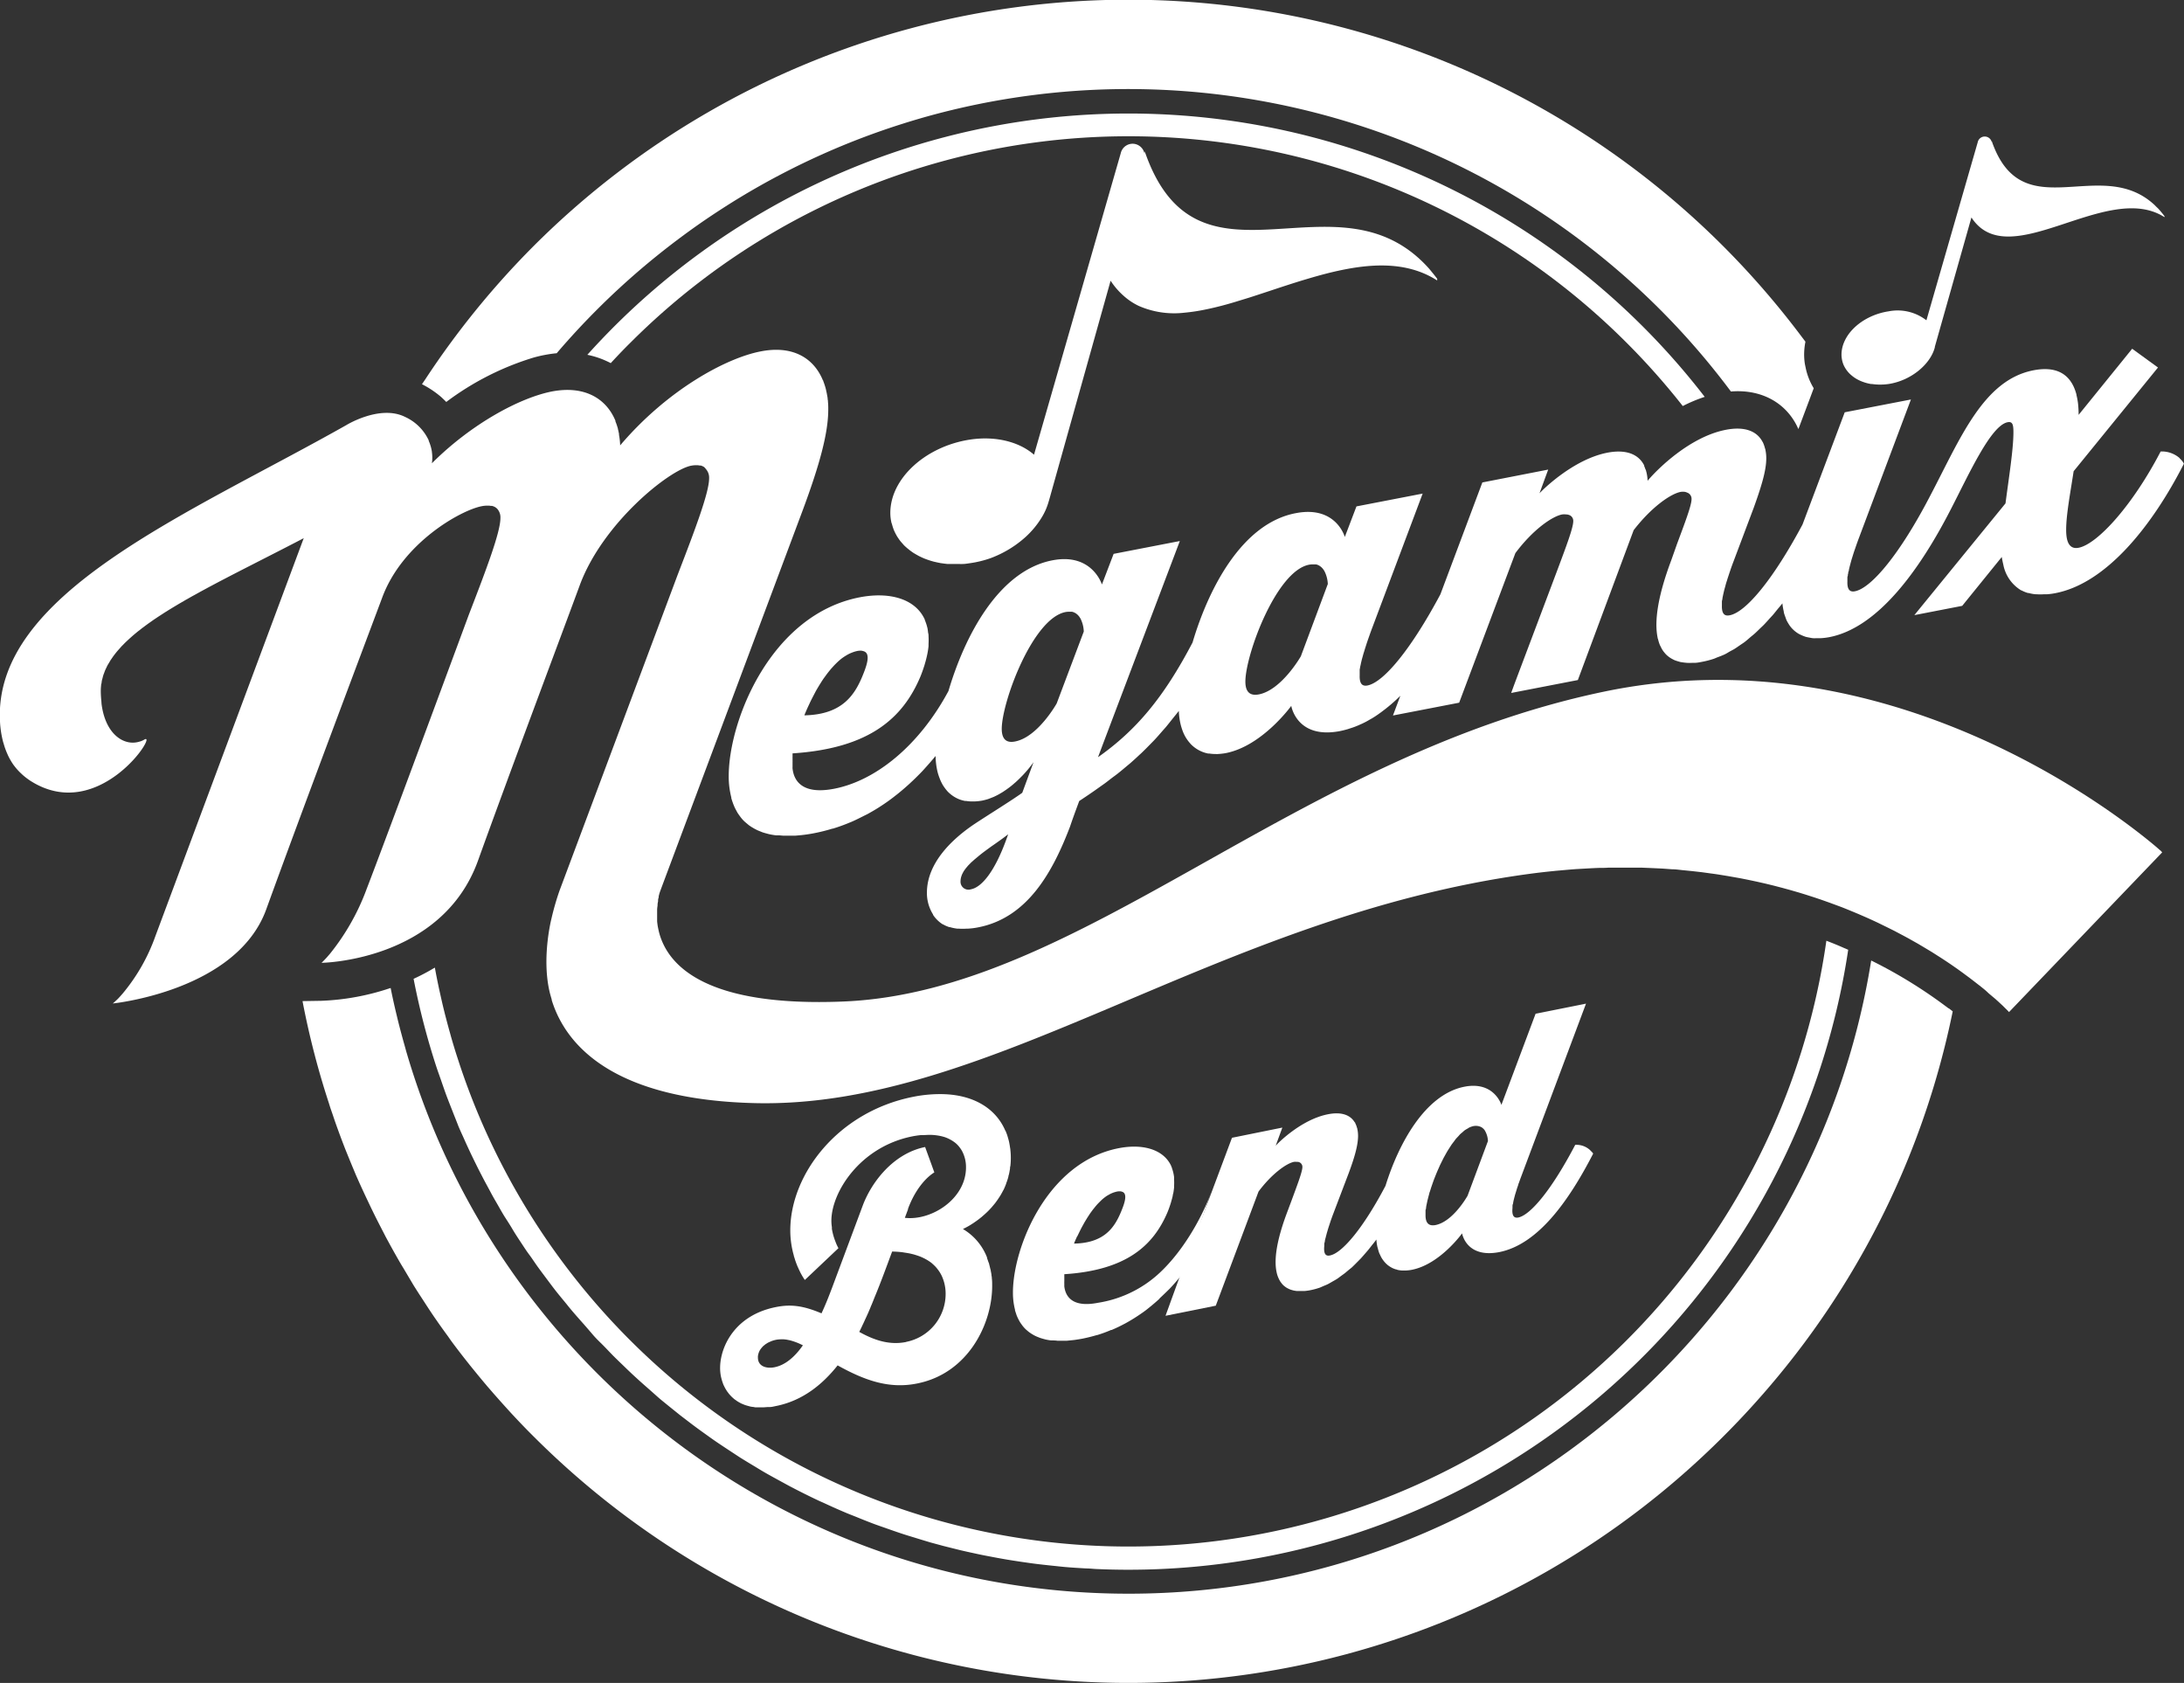 <svg xmlns="http://www.w3.org/2000/svg" viewBox="0 0 433.16 333.7"><rect x="0" y="0" width="433.16" height="333.7" fill="#333333" stroke="none"/><defs><style>.cls-1{fill:#fff;}</style></defs><g id="Layer_2" data-name="Layer 2"><g id="Layer_1-2" data-name="Layer 1"><path class="cls-1" d="M333.75,80.51a30,30,0,0,1,4.35-1.82,144.32,144.32,0,0,0-221.61-8.34A17.46,17.46,0,0,1,121.13,72c1.26-1.36,2.53-2.7,3.85-4a139.67,139.67,0,0,1,197.67,0A140.68,140.68,0,0,1,333.75,80.51Z"/><path class="cls-1" d="M88.51,79.7a55.8,55.8,0,0,1,17.25-8.78c.77-.22,1.54-.4,2.28-.54s1.59-.27,2.37-.34a150.35,150.35,0,0,1,16.75-16.73,154.28,154.28,0,0,1,12.55-9.61q3.27-2.23,6.66-4.31A149.76,149.76,0,0,1,164,30.19a147.66,147.66,0,0,1,15.05-5.66c1.28-.41,2.57-.79,3.87-1.17A149.11,149.11,0,0,1,343.3,77.63q.7-.06,1.38-.06c5.64,0,10,2.9,12,7.51l2.23-5.93.81-2.17h0a12.62,12.62,0,0,1-1.62-4.18c-.06-.27-.12-.54-.16-.82a12.79,12.79,0,0,1-.12-1.64h0a13.15,13.15,0,0,1,.26-2.59h0l-.7-.92h0a168.12,168.12,0,0,0-15.59-18,166.85,166.85,0,0,0-236,0A168,168,0,0,0,84.37,75.18h0c-.23.34-.46.68-.68,1a19.19,19.19,0,0,1,3.83,2.56C87.87,79.07,88.2,79.38,88.51,79.7Z"/><path class="cls-1" d="M428.64,168.78l-.23-.2-.2-.17-.57-.5h0c-7.86-6.64-53.46-42.5-109.61-30.75-61.77,12.94-103.68,59.49-150.74,61.42-27,1.11-34.83-6.91-36.59-13.76-.09-.38-.17-.76-.24-1.13v0c-.06-.35-.1-.7-.13-1,0-.08,0-.16,0-.24,0-.28,0-.55,0-.82v-.23c0-.3,0-.6,0-.89v-.07c0-.32.05-.62.09-.92a.88.88,0,0,1,0-.16c0-.23.06-.44.1-.65a2,2,0,0,1,0-.24c0-.18.07-.36.11-.53s0-.13,0-.19c.06-.22.11-.43.16-.62l.15-.44.42-1.13h0l27.91-74.56c3.25-8.77,5-15.07,5-19.81,0-.52,0-1-.06-1.51,0-.15,0-.3-.05-.45,0-.33-.08-.67-.14-1a4.42,4.42,0,0,0-.1-.5c-.06-.29-.12-.58-.2-.87l-.15-.49c-.09-.27-.18-.53-.28-.79,0-.07-.05-.15-.08-.22a.13.13,0,0,1,0,.06c-1.81-4.43-6-7-12.36-5.74C144,71,132.36,77.29,123,88.31a14.22,14.22,0,0,0-.23-2.09h0c0-.06,0-.12,0-.18-.06-.33-.14-.66-.22-1,0-.13-.06-.26-.1-.38a9.52,9.52,0,0,0-.39-1.1.57.57,0,0,0,0-.14v0c-1.86-4.47-6.19-7-12.54-5.81-6.51,1.26-16.13,6.52-23.86,14.25a7.82,7.82,0,0,0,0-2.23h0s0,0,0-.07a8.64,8.64,0,0,0-.63-2.15s0-.07,0-.1v0a9.5,9.5,0,0,0-4.66-4.63c-5-2.52-11.7,1.62-11.7,1.62C37.2,102.07-1.4,117.68,0,143.11a19.85,19.85,0,0,0,.65,4.12s0,0,0,0l.06.17a14.64,14.64,0,0,0,.71,2l.18.41a13.25,13.25,0,0,0,1.09,1.87.87.87,0,0,1,.09.11,11.23,11.23,0,0,0,1.29,1.46l.38.36a13.39,13.39,0,0,0,1.69,1.28c13.59,8.53,25.36-9.92,22.48-8.24a4,4,0,0,1-.63.3,2.47,2.47,0,0,1-.36.11c-2.72.83-6-1-7.18-5.8a15.47,15.47,0,0,1-.31-1.69L20.1,139c-.06-.64-.11-1.31-.11-2a9.24,9.24,0,0,1,.06-1.05c0-.12,0-.23.05-.35s.06-.45.11-.67.07-.27.11-.41.09-.4.16-.6a3.16,3.16,0,0,1,.16-.43q.09-.28.21-.57c.06-.14.13-.29.2-.43s.17-.37.26-.54.17-.3.26-.44l.31-.53c.09-.15.2-.29.3-.44l.35-.51.34-.44c.13-.16.26-.33.41-.5s.25-.29.38-.43.29-.33.44-.5l.43-.43c.16-.17.32-.33.49-.49l.45-.42.54-.49.48-.42.59-.49c.17-.14.34-.28.52-.41s.41-.33.62-.49l.54-.4.68-.5.56-.39c.24-.17.47-.34.72-.5l.58-.39.77-.5.6-.39.8-.5.62-.38.85-.51.62-.37.92-.53c.19-.12.39-.23.59-.34l1-.57.57-.31,1.08-.6.52-.28,1.18-.64.47-.25,1.3-.69.36-.19,1.5-.78.19-.1c4.73-2.45,9.82-5,15-7.7L30.81,185.64A37,37,0,0,1,24.33,197c-.57.65-1,1.14-1.4,1.47l-.06.06-.39.35,0,0-.12.09s24.55-2.45,30.44-18.65c7.25-20,20.17-54.24,23-61.82,4-10.84,15.54-17.32,19.74-18.13a5.55,5.55,0,0,1,1-.11h.25a2.48,2.48,0,0,1,.56.05l.24,0a3,3,0,0,1,.45.16l.17.09a2.08,2.08,0,0,1,.4.32,2.54,2.54,0,0,1,.64,1.84c0,2.84-2.85,10.31-6.24,19.1,0,0-16.32,44.16-20.29,54.44a45.46,45.46,0,0,1-7.25,12.82l-.62.72-.12.13c-.38.41-.67.7-.82.85l-.06.05-.09.08s23.75-.28,31-20.14C101.31,152.57,112,124.18,115,116c4.58-12.32,17.73-22.82,22.07-23.66a6,6,0,0,1,.9-.1h.24a3.08,3.08,0,0,1,.54.06l.22,0a2.35,2.35,0,0,1,.44.17l.16.08A2,2,0,0,1,140,93a2.56,2.56,0,0,1,.64,1.85c0,2.84-2.84,10.31-6.23,19.1l-23.45,62.68a52.78,52.78,0,0,0-1.59,5.52h0s-1.92,7.46-.43,14.23c.11.52.25,1,.4,1.52l0,0,.09.31a.49.49,0,0,0,0,.11c2.89,9.3,12.64,19.77,40.41,20.41,46.84,1.06,91.44-37.15,153.65-45.48,1.57-.21,3.12-.39,4.66-.54.51-.06,1-.09,1.52-.14,1-.09,2-.18,3-.25l1.79-.1c.88-.05,1.77-.1,2.64-.13.64,0,1.26,0,1.89-.05.81,0,1.63,0,2.42,0l1.93,0c.76,0,1.52,0,2.27,0l1.94.08,2.15.1,1.92.14c.69,0,1.37.1,2.05.17l1.91.19,1.94.22,1.89.26c.62.08,1.23.17,1.84.27s1.25.2,1.87.31l1.75.31c.62.11,1.23.24,1.84.36l1.66.35,1.81.41,1.56.38,1.8.47,1.46.4,1.77.51,1.37.42,1.74.56,1.28.43,1.72.61,2.33.86c1.17.46,2.3.93,3.42,1.4l.92.4c1,.43,1.93.86,2.87,1.3l1.84.9,1.45.72,1.72.91c.46.25.92.49,1.36.74l1.6.9,1.26.75,1.47.88,1.9,1.21.87.57c.54.36,1.08.72,1.59,1.08l.79.55.94.68,1.46,1.08.69.53c.46.35.89.7,1.3,1l.57.46c.41.33.78.64,1.14,1l.46.39,1,.84c.11.11.23.22.34.31l.78.72.25.23.58.58.14.13.39.4,0,0,.15.16L428.84,169l-.09-.08Z"/><path class="cls-1" d="M86.63,211.78l-.06-.18a2.25,2.25,0,0,1,.08.24c.34,1,.71,2,1.07,3.06.3.86.59,1.71.91,2.56.38,1,.78,2,1.17,3s.68,1.7,1,2.54.85,1.94,1.28,2.91.75,1.66,1.14,2.49.91,1.89,1.38,2.84.83,1.63,1.25,2.44,1,1.85,1.48,2.76.9,1.61,1.36,2.41,1,1.79,1.58,2.68,1,1.56,1.46,2.34,1.1,1.75,1.67,2.61,1,1.54,1.57,2.3,1.16,1.69,1.76,2.51,1.13,1.53,1.7,2.29,1.19,1.6,1.81,2.39,1.45,1.78,2.18,2.67c1,1.27,2.11,2.51,3.2,3.74.68.77,1.35,1.55,2,2.31s1.31,1.37,2,2.06,1.38,1.45,2.09,2.16,1.37,1.33,2.06,2,1.43,1.38,2.16,2.05,1.42,1.29,2.14,1.92,1.5,1.32,2.26,2,1.46,1.22,2.2,1.83l2.35,1.89,2.25,1.72c.82.62,1.64,1.22,2.48,1.82s1.5,1.08,2.27,1.61,1.74,1.17,2.62,1.75l2.27,1.49c.93.58,1.87,1.15,2.81,1.71.74.45,1.47.9,2.22,1.33,1.05.6,2.12,1.18,3.18,1.76.67.36,1.32.73,2,1.08q2.58,1.35,5.22,2.6c.39.19.79.35,1.18.53,1.4.65,2.82,1.29,4.25,1.89.69.3,1.39.56,2.09.84,1.14.47,2.29.93,3.45,1.37.77.29,1.56.56,2.34.83,1.1.39,2.2.78,3.32,1.15.81.27,1.64.52,2.47.77,1.09.34,2.19.67,3.29,1l2.55.69,3.32.83c.87.2,1.73.4,2.6.58q1.69.38,3.39.69c.87.17,1.73.33,2.6.48,1.17.21,2.34.38,3.51.56.86.12,1.71.25,2.57.36,1.23.16,2.47.29,3.7.42.82.08,1.63.18,2.45.25,1.37.12,2.75.2,4.13.28.7,0,1.39.09,2.09.12,2.07.09,4.14.14,6.23.14h.05A144.32,144.32,0,0,0,366.56,188.32h0l-.78-.33h0c-1-.45-2.1-.9-3.21-1.33l-.34-.13A139.83,139.83,0,0,1,95,221.26q-2.37-5.62-4.23-11.4c-.45-1.37-.87-2.75-1.27-4.14-.07-.26-.15-.53-.22-.8-.32-1.12-.62-2.25-.91-3.37-.1-.37-.19-.74-.28-1.11-.27-1.07-.51-2.14-.75-3.21-.08-.37-.17-.75-.25-1.12-.3-1.41-.59-2.83-.84-4.25a2.39,2.39,0,0,1-.22.12h0a40.84,40.84,0,0,1-4,2.1A144.9,144.9,0,0,0,86.63,211.78Z"/><path class="cls-1" d="M176.89,103.87c.05.19.1.37.16.56s.11.33.17.5.15.36.23.53.15.32.24.48.18.33.28.49.21.31.31.46.22.31.33.45l.39.44c.12.14.24.28.37.41s.36.33.54.49l.56.45c.23.17.46.34.7.5l.44.26.62.35.5.24c.22.1.43.2.66.29l.54.2.69.23.57.16.75.17.59.12.8.11.6.07.88,0,.57,0c.34,0,.67,0,1,0a4.1,4.1,0,0,0,.5,0c.52,0,1-.09,1.56-.17a20.88,20.88,0,0,0,4.06-1,22,22,0,0,0,2.52-1.13,21.46,21.46,0,0,0,4.4-3.07,17.55,17.55,0,0,0,3.18-3.85A12.36,12.36,0,0,0,208,99.39v0a1.27,1.27,0,0,0,.06-.18l12.21-43.55a14.56,14.56,0,0,0,2.59,3,12.62,12.62,0,0,0,3,2A17.53,17.53,0,0,0,234.93,62a36.89,36.89,0,0,0,4.11-.62c2.12-.43,4.3-1,6.54-1.7l2.25-.69c2.27-.73,4.57-1.5,6.88-2.26,1.55-.5,3.1-1,4.64-1.45,2.32-.69,4.63-1.31,6.91-1.77,6.82-1.39,13.33-1.4,18.78,2.1,0-.11,0-.23,0-.34-.52-.7-1.06-1.34-1.6-2h0c-18.2-20.39-45.87,7.33-56.4-23.25l-.06.38a2.44,2.44,0,0,0-1.82-1.84,2.41,2.41,0,0,0-2.88,1.83l-17.2,59.77c-2.93-2.56-7.61-3.76-12.67-3-8.81,1.33-15.83,7.69-15.83,14.54a8.57,8.57,0,0,0,.24,2l0,0Z"/><path class="cls-1" d="M180.08,239.72l.14-.39c2.07-5.25,5.09-6.86,5.09-6.86l-.61-1.69h0l-1.22-3.35c-6.28,1.27-10.61,6.92-12.37,11.61L165,255.41c-.44,1.15-1.13,3-2.07,5-3.52-1.48-6-1.87-9.11-1.23-8.1,1.63-11,7.87-11,12.08a8.62,8.62,0,0,0,.2,1.83h0l.09.35q.08.3.18.6c.06.16.11.32.17.47s.11.23.16.34l.19.38.19.32.23.36.23.3a3,3,0,0,0,.28.34,3.2,3.2,0,0,0,.25.27,3.55,3.55,0,0,0,.34.33l.26.23c.14.11.3.22.45.32a2.07,2.07,0,0,0,.24.17q.36.22.75.42l.22.09c.21.09.42.18.64.25l.34.1.59.16.4.07c.21,0,.41.07.63.09l.43,0c.23,0,.46,0,.7,0h.44l.82-.06.4,0c.42,0,.85-.12,1.3-.21,5.22-1.05,9.17-4.24,12.19-8.05,5.4,3,10.24,4.71,15.76,3.59,10.12-2,14.89-11.8,14.89-19.34,0-.54,0-1.06-.07-1.56,0-.16,0-.29-.06-.44,0-.34-.09-.68-.15-1,0-.16-.07-.3-.1-.44-.07-.3-.14-.6-.22-.88,0-.13-.08-.26-.13-.39s-.18-.54-.28-.79l0-.13v0a11.29,11.29,0,0,0-4.79-5.66s.42-.19,1.06-.55h0l.24-.14.23-.14.64-.41.19-.14c.18-.12.36-.24.54-.38l.27-.2.54-.43.26-.23c.23-.19.45-.39.68-.61a.86.86,0,0,0,.14-.13c.28-.26.55-.55.82-.85a2,2,0,0,0,.19-.22c.2-.23.41-.48.61-.73l.24-.33c.18-.24.36-.5.53-.77.07-.11.15-.22.22-.34.21-.34.41-.71.6-1.08L199,236a13.94,13.94,0,0,0,.56-1.31c0-.13.09-.26.13-.39a10.52,10.52,0,0,0,.31-1c0-.16.08-.33.12-.5.08-.36.14-.72.2-1.1,0-.16,0-.32.07-.49a14.4,14.4,0,0,0,0-3.21c0-.17-.05-.34-.07-.51s-.1-.63-.16-.94-.09-.39-.14-.58-.15-.54-.23-.8-.13-.38-.21-.57-.07-.23-.12-.34,0,.06,0,.1c-1.88-4.57-6.43-7.42-13-7.42v0a27.2,27.2,0,0,0-5.41.55c-14.95,3-24.31,15.41-24.31,26.46a18.18,18.18,0,0,0,.74,5.13l-.06-.15c.05.2.12.38.18.57l.1.34c.15.45.31.86.46,1.23l.11.24c.13.3.26.57.38.82l.12.25c.15.27.28.51.4.71l.06.09c.1.17.18.3.25.4l.06.09.09.12,6.66-6.3a10.2,10.2,0,0,1-.45-.93h0l-.17-.44a13,13,0,0,1-.51-1.62c-.06-.27-.12-.55-.17-.84,0-.12,0-.23,0-.35a8.55,8.55,0,0,1-.1-1.25c0-5.65,5.66-14.64,16-16.73.6-.12,1.17-.2,1.72-.26l.41,0c.51,0,1-.06,1.48-.05h.06a11.82,11.82,0,0,1,1.38.12l.29.05a9.53,9.53,0,0,1,1.17.29h0a6.8,6.8,0,0,1,1.06.47l.17.09a7.15,7.15,0,0,1,.88.6h0a5.3,5.3,0,0,1,.74.76.76.76,0,0,1,.08.11,4.83,4.83,0,0,1,.55.86,6.77,6.77,0,0,1,.71,3.1c0,6.29-6.91,10.63-12.13,10l.62-1.65Zm-26.43,31.37c-1.63.33-3.33-.15-3.33-1.91a2.48,2.48,0,0,1,0-.27,3.58,3.58,0,0,1,.11-.53h0a3.59,3.59,0,0,1,.2-.51l0,0a3,3,0,0,1,.28-.44l.07-.09a3.8,3.8,0,0,1,.33-.37c0-.05.1-.09.15-.14l.34-.28.27-.17a3.79,3.79,0,0,1,.34-.2c.13-.07.27-.12.41-.18s.19-.09.29-.12a6.07,6.07,0,0,1,.79-.22,5.94,5.94,0,0,1,1.18-.1h.35a6.35,6.35,0,0,1,.86.12l.35.07a12.44,12.44,0,0,1,2.6,1C157.67,269,155.79,270.65,153.65,271.09Zm26.07-5c-3.4.68-6.41-.4-9.3-2,.19-.38.37-.75.55-1.13h0a3.54,3.54,0,0,1,.16-.34c.13-.28.26-.55.38-.82s.28-.59.41-.89.23-.49.33-.74.29-.65.42-1,.17-.38.24-.57c.21-.5.4-1,.58-1.44,1.25-3,2.38-6.13,3.45-9a19.32,19.32,0,0,1,2,.13l.56.09c.4.06.79.12,1.16.21l.54.13c.34.1.66.2,1,.32.14.05.29.1.42.16a9.67,9.67,0,0,1,1.07.52l.09.05a9,9,0,0,1,1,.67l.24.22c.19.17.38.35.55.53l.22.26c.15.18.29.37.42.55l.16.24c.15.24.28.48.4.72a8.42,8.42,0,0,1,.78,3.51A9.7,9.7,0,0,1,179.72,266.07Z"/><path class="cls-1" d="M365.29,71.07h0a5.2,5.2,0,0,0,.33,1.23v0a5.55,5.55,0,0,0,.6,1.06l.06.08a5.6,5.6,0,0,0,.81.88l.12.1a6.65,6.65,0,0,0,1,.71l.16.09a7.7,7.7,0,0,0,1.17.52l.2.07a8.92,8.92,0,0,0,1.33.33l.19,0a12,12,0,0,0,1.5.12h.13a12.08,12.08,0,0,0,1.68-.12c4.39-.66,8.28-3.86,9.17-7.26v0l0-.11L391,43.12c7.46,11.43,26.85-7.41,38.29-.06l0-.2c-.33-.44-.67-.85-1-1.23s-.43-.44-.64-.65-.27-.28-.4-.4h0c-10.74-9.86-26.21,4.85-32.22-12.61a1.85,1.85,0,0,0,0,.23,1.42,1.42,0,0,0-2.78,0L382.07,63.51a9.31,9.31,0,0,0-7.49-1.78c-5.2.79-9.35,4.55-9.35,8.6a4.52,4.52,0,0,0,.06.74Z"/><path class="cls-1" d="M432.28,90.82a5.38,5.38,0,0,0-3.75-1.3C423,100.17,416,107.89,412.26,108.61c-1.71.33-2.25-1-2.41-2.36a10.1,10.1,0,0,1-.06-1.21c0-3,.82-7.26,1.48-11.6L428,72.87l-5.12-3.72L412.26,82.26a20.17,20.17,0,0,0-.12-2.26h0a13.57,13.57,0,0,0-.31-1.68l0-.09a9.74,9.74,0,0,0-.51-1.47h0c-1.29-2.87-3.88-4.13-8-3.34-10,1.93-14.53,13.55-20.56,25h0c-5.87,11.29-11.56,18.18-14.87,18.82-.77.15-1.56-.06-1.49-1.94,0-.1,0-.22,0-.34s0-.22,0-.35,0-.25.06-.39,0-.28.07-.43,0-.29.09-.45.07-.35.12-.53.07-.32.12-.5.11-.42.17-.64l.15-.55c.07-.25.16-.52.24-.78l.18-.58c.1-.32.22-.66.34-1,.06-.18.12-.34.18-.53.19-.54.4-1.12.63-1.73L379,79.21l-13.13,2.54L357.5,104c-5.79,10.84-11.22,17.4-14.45,18-.77.15-1.59,0-1.54-1.91,0-.11,0-.23,0-.36l0-.32c0-.13,0-.27.05-.42s.05-.26.07-.41.06-.3.09-.46.07-.33.11-.51l.12-.52c.05-.2.11-.41.17-.62l.15-.56q.1-.37.24-.78c.06-.19.11-.38.18-.58s.22-.67.33-1l.18-.53q.28-.83.63-1.74l4-10.62c1.66-4.61,2.48-7.5,2.48-9.81a7.81,7.81,0,0,0-.17-1.65c0-.13-.07-.24-.1-.36a6.28,6.28,0,0,0-.37-1.06.88.88,0,0,1-.05-.15v.07c-1.1-2.2-3.55-3.21-7.32-2.48-7.1,1.37-13.54,7.74-15.53,10.11a7.84,7.84,0,0,0-.31-2l0,0c0-.12-.1-.23-.14-.35s-.14-.39-.22-.57l0-.12v0c-1.11-2.21-3.55-3.25-7.31-2.53-6.85,1.33-13.05,7.57-13.46,8.06l1.27-3.46h0l.46-1.25L294,95.66l-8.32,22.18c-5.8,10.87-11.24,17.45-14.47,18.08-.82.15-1.6-.08-1.54-2,0-.1,0-.22,0-.33s0-.24,0-.36,0-.25,0-.39.05-.28.07-.44.05-.28.09-.44.07-.35.11-.53.08-.32.12-.5.11-.42.17-.64l.15-.54c.07-.25.16-.51.24-.78s.11-.37.18-.58l.32-1c.07-.18.12-.35.19-.55.19-.54.39-1.11.61-1.72l10.24-27.25-13.13,2.54-2.31,6.06S265,100.2,257,101.75c-10.62,2-17.27,14.83-20.48,25.65-5.71,10.9-11.17,17.4-18.75,22.74l1.11-2.95h0L234,107.28l-1.31.25h0l-11.82,2.29-2.32,6.07c-.16-.47-2.23-6.26-9.82-4.79-10.67,2.06-17.4,15-20.62,25.92-5.87,10.93-14.5,17.79-22.66,19.37-6.34,1.23-8-1.58-8.26-4a2,2,0,0,1,0-.34c0-.11,0-.21,0-.31s0-.45,0-.66a1.93,1.93,0,0,0,0-.24l0-.32c0-.07,0-.14,0-.21a2,2,0,0,1,0-.26,1.11,1.11,0,0,0,0-.17c0-.07,0-.14,0-.19l0-.14a.24.24,0,0,1,0-.09v-.08c15.28-1,21.89-7,25.36-15.23.3-.73.54-1.43.76-2.11.07-.21.12-.41.18-.62.14-.46.25-.92.35-1.36.05-.21.09-.42.13-.63.09-.46.15-.9.19-1.32,0-.15,0-.3,0-.44a13.08,13.08,0,0,0,0-1.53c0-.18,0-.36-.05-.53s-.08-.61-.13-.89-.09-.39-.14-.58a6.39,6.39,0,0,0-.24-.74,5.1,5.1,0,0,0-.19-.5s0,0,0-.07v0c-1.92-4.19-7.13-5.51-12.88-4.4-17.67,3.42-26,24.45-26,35.43a16.48,16.48,0,0,0,.51,4.24l0,0s0,.09,0,.14c.06.21.12.41.19.62l.21.59.24.58c.09.19.18.37.28.55s.18.35.28.52.25.38.38.56.22.31.34.46a7.06,7.06,0,0,0,.69.76l.37.32.53.44.44.3.59.35.48.25a7.37,7.37,0,0,0,.7.3l.47.19c.33.11.67.2,1,.29l.27.07c.44.1.91.18,1.39.24l.5,0c.34,0,.68.06,1,.07h.61c.35,0,.71,0,1.07,0s.43,0,.65,0l1.23-.11.59-.07c.62-.08,1.26-.18,1.92-.31a35.2,35.2,0,0,0,3.64-.91l.09,0a33.67,33.67,0,0,0,3.37-1.22l.14-.05c1.07-.45,2.11-1,3.12-1.5l.15-.07c1-.55,2-1.13,2.92-1.75l.14-.09c.95-.63,1.86-1.29,2.74-2l.11-.08c.89-.71,1.74-1.44,2.57-2.2l.06-.06c.84-.77,1.64-1.56,2.42-2.38l0,0c.92-1,1.8-2,2.63-3a14.28,14.28,0,0,0,.37,3.08h0a10.51,10.51,0,0,0,.43,1.34l.09.24a9,9,0,0,0,.58,1.16l.1.15a8.56,8.56,0,0,0,.71.94l.09.11a6.88,6.88,0,0,0,.91.79l.2.14a6.46,6.46,0,0,0,1.07.58l.12.05a6.69,6.69,0,0,0,1.15.33l.22,0a7.44,7.44,0,0,0,1.36.1h.29a11.08,11.08,0,0,0,1.56-.17,11.61,11.61,0,0,0,1.16-.3l.37-.14.74-.29.42-.2c.22-.11.44-.22.65-.34l.41-.24c.21-.12.42-.25.62-.39l.37-.25.62-.45.31-.24c.24-.19.47-.38.69-.58l.16-.13c.28-.25.55-.5.8-.75l0,0c.24-.23.46-.46.68-.68l0,0h0a24.29,24.29,0,0,0,2.17-2.62l-2.23,6.05c-1.82,1.34-6.86,4.46-9.5,6.21-4.46,3-9.33,7.67-9.41,13.47a8,8,0,0,0,1.22,4.46l0,.07a5.78,5.78,0,0,0,.82,1,.47.47,0,0,0,.1.1,6,6,0,0,0,1,.78l.05,0a6.15,6.15,0,0,0,1.25.55l.11,0a8.94,8.94,0,0,0,1.44.3l.28,0a10.8,10.8,0,0,0,1.63,0l.29,0a14.27,14.27,0,0,0,1.95-.25c9.91-1.91,14.86-11.13,18.25-20,.58-1.76,1.82-5.06,1.82-5.06.86-.56,1.71-1.13,2.56-1.72.56-.38,1.11-.78,1.66-1.17l.85-.6c.64-.47,1.28-1,1.91-1.45l.57-.43c.65-.51,1.29-1.05,1.93-1.59l.52-.43c.63-.54,1.26-1.12,1.89-1.71.17-.16.35-.31.52-.48.61-.58,1.21-1.2,1.82-1.82l.57-.58c.58-.61,1.15-1.27,1.72-1.93l.65-.73c.54-.65,1.07-1.34,1.61-2,.21-.27.43-.52.64-.8h0l.33-.42a13.34,13.34,0,0,0,.36,2.68h0a12.3,12.3,0,0,0,.46,1.45l0,0a7.65,7.65,0,0,0,1.45,2.33l.06.08a6.74,6.74,0,0,0,.95.82l.13.09a6.54,6.54,0,0,0,2.4,1l.23,0a8.7,8.7,0,0,0,1.38.1h.28a13.51,13.51,0,0,0,1.6-.18c7.27-1.41,13-9.37,13-9.37s1.07,6.65,9.66,5c.5-.1,1-.23,1.5-.37l.48-.16c.33-.1.66-.21,1-.34l.57-.23.88-.39.57-.28c.29-.15.58-.31.86-.48l.55-.31c.35-.21.7-.44,1.05-.68l.7-.5.87-.66.62-.5.47-.39v0c.63-.54,1.25-1.11,1.86-1.72l-1.47,3.92,13.13-2.54,11.15-29.66c3.47-4.64,7.27-7.27,9.25-7.66a3,3,0,0,1,.88,0,.45.45,0,0,1,.11,0,2.11,2.11,0,0,1,.6.18,1.24,1.24,0,0,1,.64,1.14c0,1.32-1.4,5-2.89,9-2.57,6.85-6,15.92-8.69,23.07h0c-.25.67-.49,1.33-.73,2l13.22-2.56,11.07-29.72c3.46-4.48,7.26-7.19,9.33-7.59a2.79,2.79,0,0,1,.85,0,1.88,1.88,0,0,1,.42.14,1.3,1.3,0,0,1,.88,1.31c0,1.24-1.33,4.71-2.89,8.9l-1.16,3.28c-2.63,7-3.38,12.06-2.66,15.37h0c0,.06,0,.11.06.18a8,8,0,0,0,.36,1.17c.05.12.12.23.18.35a5,5,0,0,0,.44.79c.08.12.17.23.26.34a5.88,5.88,0,0,0,.53.58l.35.28a5.23,5.23,0,0,0,.63.41l.42.22a5.73,5.73,0,0,0,.73.26l.48.14c.27.06.56.09.84.13l.52.05a8.72,8.72,0,0,0,1,0h.49c.52,0,1.07-.12,1.64-.23a17.07,17.07,0,0,0,2.18-.57c.27-.09.54-.23.82-.33s.86-.32,1.29-.52.69-.38,1-.56.67-.35,1-.55.76-.51,1.14-.77.57-.37.85-.58.79-.64,1.19-1c.24-.2.49-.39.73-.6.41-.36.81-.76,1.21-1.15.22-.21.44-.41.66-.63.41-.42.81-.87,1.21-1.32l.6-.65c.41-.47.8-1,1.2-1.46l.49-.59h0c.08-.1.16-.19.23-.29a11.48,11.48,0,0,0,.28,1.66l0,0s0,.08,0,.13a8.45,8.45,0,0,0,.31.93,6.63,6.63,0,0,0,.25.67,7.72,7.72,0,0,0,.43.75,4.33,4.33,0,0,0,.38.54,4.83,4.83,0,0,0,.53.57,4.15,4.15,0,0,0,.51.43,5.35,5.35,0,0,0,.61.4,9.86,9.86,0,0,0,1.29.55c.26.07.53.12.8.17s.43.09.65.11.68,0,1,0h.57a13.07,13.07,0,0,0,1.71-.21c9.49-1.84,17.75-13,24.11-25.4h0c3.64-7.07,7.93-16.57,11.24-17.21,1-.19,1.15.52,1.15,2,0,3.38-.91,9-1.57,14.09l-16.32,20h0l-1.76,2.16,9.49-1.84,7.85-9.69c.08.53.18,1,.3,1.5h0a7.61,7.61,0,0,0,3.55,5.12l.06,0a6.77,6.77,0,0,0,1.27.52l.14,0a7.65,7.65,0,0,0,1.38.25l.18,0a10.81,10.81,0,0,0,1.51,0H406a13,13,0,0,0,1.7-.23c10.24-2,19.33-13.65,25.44-25.65a3.06,3.06,0,0,0-.35-.56l-.11-.12a3.66,3.66,0,0,0-.39-.4l0,0ZM192.57,176.33a1.58,1.58,0,0,1-2.06-1.67,2.61,2.61,0,0,1,.05-.48l.06-.27a3.4,3.4,0,0,1,.12-.34c0-.09.07-.18.11-.27A2.68,2.68,0,0,1,191,173l.15-.27.23-.33c.07-.09.12-.17.19-.25s.19-.23.28-.34l.21-.24.34-.34.2-.21.41-.36.17-.16.6-.5c.46-.39.9-.74,1.35-1.08l.43-.32,1-.73c.55-.38,1.1-.76,1.68-1.18h0c.54-.38,1.11-.8,1.71-1.27C197.2,173.45,194.39,176,192.57,176.33Zm-21.31-42.79c-1.65,4.2-4.13,8.15-11.73,8.3,0,0,.27-.71.77-1.79a1.63,1.63,0,0,1,.09-.19l.28-.61c.05-.1.1-.19.14-.29l.33-.65.15-.29c.16-.31.34-.64.52-1a.64.64,0,0,0,.08-.14c.17-.28.34-.58.52-.87a3.21,3.21,0,0,1,.19-.31c.16-.26.32-.52.49-.78l.19-.29.73-1,.06-.08c.23-.3.47-.59.71-.88.08-.1.17-.19.25-.28s.4-.45.61-.66l.25-.25c.29-.28.59-.55.89-.8l0,0a10.18,10.18,0,0,1,.89-.62l.28-.17c.24-.14.48-.26.72-.37l.3-.12a6.18,6.18,0,0,1,1-.31,3.14,3.14,0,0,1,.88-.07,1.9,1.9,0,0,1,.36.08C172.59,129.45,172.13,131.36,171.26,133.54Zm27.42,11c0-5.29,6.11-21.91,12.64-23.18a3.19,3.19,0,0,1,.59-.06h.18a2,2,0,0,1,.35,0l.19,0,.27.08.18.08.22.11.16.11.18.14.15.14.14.16s.09.1.13.16.07.11.11.17l.12.18a6.26,6.26,0,0,1,.66,2.59l-5.37,14.25s-3.71,6.67-8.25,7.55C199.67,147.36,198.68,146.65,198.68,144.5ZM247,135.15c0-5.29,6.11-21.92,12.63-23.18a4.76,4.76,0,0,1,.61-.07h.19l.35,0,.21,0,.26.07.2.08.21.11.18.12.17.13.17.16.11.12.17.21.07.1.16.26a6.26,6.26,0,0,1,.66,2.54L258,130.13s-3.8,6.68-8.34,7.56C248,138,247,137.3,247,135.15Z"/><path class="cls-1" d="M386.46,199.94a94.93,94.93,0,0,0-15.34-9.49C359.77,261.53,298,316,223.81,316c-67.64,0-124.9-45.26-143.11-107.09-.17-.55-.31-1.12-.47-1.67-.38-1.34-.74-2.68-1.08-4-.15-.58-.29-1.16-.43-1.75-.45-1.85-.87-3.71-1.24-5.59l-.2.06h0a48.53,48.53,0,0,1-13.53,2.48L60,198.5a164.05,164.05,0,0,0,5.58,21.29l-.36-1c.22.67.46,1.33.69,2s.48,1.44.74,2.16q.83,2.33,1.72,4.62c.24.62.5,1.24.75,1.86.49,1.21,1,2.42,1.5,3.62.31.7.62,1.4.94,2.1.46,1,.92,2,1.4,3,.33.7.66,1.4,1,2.09.53,1.09,1.08,2.17,1.64,3.25l.89,1.73c.85,1.58,1.72,3.16,2.62,4.72.28.49.58,1,.87,1.46.67,1.13,1.34,2.26,2,3.37.37.61.76,1.2,1.14,1.8.66,1,1.33,2.05,2,3.07.38.57.75,1.13,1.14,1.69q1.26,1.83,2.58,3.62c.23.33.46.66.7,1q1.67,2.25,3.42,4.44c.34.44.7.87,1.05,1.3q1.29,1.59,2.61,3.15l1.3,1.5c.88,1,1.77,2,2.68,3,.4.44.8.89,1.21,1.32q1.95,2.1,4,4.14h0a166.85,166.85,0,0,0,236,0,168.7,168.7,0,0,0,16.08-18.58,166.2,166.2,0,0,0,15.78-25.81q2.66-5.4,4.92-11a165.23,165.23,0,0,0,8.7-28.88l-.8-.62Z"/><path class="cls-1" d="M315.6,228.29l-.09-.09a3,3,0,0,0-.49-.44h0a4,4,0,0,0-2.6-.76c-4.52,8.64-8.79,13.9-11.3,14.41-.65.12-1.33-.07-1.14-1.93a2.6,2.6,0,0,1,0-.26c0-.15,0-.31.07-.47s.05-.23.07-.34.07-.33.11-.52a3,3,0,0,0,.08-.32c.05-.17.09-.34.14-.53s.07-.25.11-.37l.19-.62.12-.4.26-.75c0-.13.08-.26.13-.39.14-.4.29-.82.46-1.27L314.56,199l-10,2-6.78,18.08s-1.45-4.8-7.41-3.59c-7.76,1.57-13,11.32-15.58,19.64-4.35,8.27-8.54,13.31-11,13.8-.64.14-1.33,0-1.14-1.9l0-.26c0-.13,0-.28.07-.42l.06-.34c0-.18.08-.37.13-.57s.05-.21.08-.32.09-.34.14-.53.07-.25.11-.38.11-.4.18-.61.08-.27.13-.41.16-.49.25-.75.08-.26.13-.4c.14-.4.29-.82.46-1.27l3.08-8.1c1.32-3.53,1.88-5.78,1.88-7.48a6.34,6.34,0,0,0-.15-1.35c0-.11-.06-.21-.09-.32a4.11,4.11,0,0,0-.33-.83s0-.12-.07-.18a.17.17,0,0,0,0,.07c-.89-1.53-2.69-2.18-5.4-1.63-5.34,1.08-10,5.85-10.3,6.23l1.26-3.43h0l.06-.17-1.29.26-8.7,1.76-6.33,16.92-.51.95-5.25,14.42h0l-.36,1-.7,1.92v.08l9.94-2,8.48-22.63c2.64-3.54,5.53-5.57,7-5.88a2.07,2.07,0,0,1,.6,0,.78.78,0,0,1,.22,0,1,1,0,0,1,.88,1c0,.94-1,3.53-2.2,6.79l-.94,2.51c-1.92,5.18-2.51,8.94-2,11.46h0v0a5.68,5.68,0,0,0,.78,2,1.26,1.26,0,0,0,.13.17,3.58,3.58,0,0,0,.47.55,2.11,2.11,0,0,0,.23.19,3.54,3.54,0,0,0,.51.35l.3.15a3.54,3.54,0,0,0,.57.22l.36.1a6.49,6.49,0,0,0,.66.11l.38,0c.26,0,.52,0,.79,0s.24,0,.37,0a9.8,9.8,0,0,0,1.26-.18,13.94,13.94,0,0,0,1.79-.49c.23-.09.46-.2.69-.3s.69-.27,1-.44.56-.32.84-.48.56-.31.83-.48.61-.44.91-.66.47-.33.71-.52.63-.54,1-.83.41-.34.61-.53.65-.65,1-1l.54-.55c.33-.36.66-.75,1-1.14l.48-.56c.33-.41.65-.84,1-1.26l.38-.49h0l.22-.3a10.27,10.27,0,0,0,.19,1.4h0c0,.09.06.18.08.27a9,9,0,0,0,.29,1c.06.15.13.28.2.42a4.27,4.27,0,0,0,.35.67c.08.14.18.26.27.39a4.65,4.65,0,0,0,.45.53c.11.12.23.22.35.33s.36.27.55.4l.41.23a5.66,5.66,0,0,0,.68.27c.15,0,.3.1.46.13a6.08,6.08,0,0,0,.87.11c.15,0,.29,0,.44,0a7.82,7.82,0,0,0,1.48-.15c5.59-1.13,9.93-7.22,9.93-7.22s.81,5,7.41,3.71c7.6-1.53,13.69-10,18.59-19.52A2.06,2.06,0,0,0,315.6,228.29Zm-24.53,8.8s-2.83,5.1-6.34,5.81c-1.26.25-2-.29-2-1.92,0-.08,0-.18,0-.26s0-.39,0-.61,0-.21.05-.31.06-.46.11-.71.05-.22.07-.33c.06-.27.11-.55.18-.84a3.58,3.58,0,0,0,.09-.35c.08-.3.16-.61.25-.93,0-.14.09-.28.13-.42.1-.31.19-.62.3-.94l.19-.55c.1-.29.2-.58.31-.87l.24-.61c.11-.27.22-.55.34-.83s.21-.49.32-.73.2-.47.31-.7.24-.47.35-.71l.35-.7.39-.7c.12-.21.24-.43.36-.63s.29-.46.43-.68l.36-.56c.17-.24.34-.46.51-.68s.21-.3.32-.44.36-.4.55-.6.21-.25.32-.36.34-.3.52-.45.24-.23.37-.33a5.51,5.51,0,0,1,.61-.37c.1-.06.2-.14.3-.19a3.8,3.8,0,0,1,.93-.32,2.7,2.7,0,0,1,.84,0,1.68,1.68,0,0,1,.24.06,1.92,1.92,0,0,1,.42.16,1.07,1.07,0,0,1,.22.15,1.55,1.55,0,0,1,.27.24,1.92,1.92,0,0,1,.18.22,4.49,4.49,0,0,1,.65,2.15Z"/><path class="cls-1" d="M230.68,251.72a23.17,23.17,0,0,1-12.92,6.6c-5.11,1-6.43-1.28-6.67-3.24a2.66,2.66,0,0,1,0-.28,2.09,2.09,0,0,1,0-.25,4.68,4.68,0,0,1,0-.53v-.19l0-.26c0-.06,0-.12,0-.17s0-.15,0-.21l0-.14a.61.61,0,0,1,0-.15.52.52,0,0,0,0-.11.31.31,0,0,0,0-.08l0-.06c12.33-.79,17.67-5.69,20.47-12.3.24-.59.44-1.15.61-1.7.06-.17.1-.34.15-.51.11-.37.21-.74.28-1.09,0-.18.08-.35.11-.51.07-.37.11-.73.15-1.07,0-.12,0-.24,0-.36a10.16,10.16,0,0,0,0-1.23c0-.15,0-.29,0-.43s-.06-.49-.11-.72-.07-.31-.11-.46a5.26,5.26,0,0,0-.19-.6c0-.13-.09-.27-.15-.4l0-.06v0c-1.55-3.38-5.76-4.45-10.4-3.55-14.27,2.76-21,19.74-21,28.61a13.47,13.47,0,0,0,.41,3.42v0l0,.12c.05.17.1.34.16.5s.1.32.16.48.13.32.2.47.14.3.22.44.15.29.23.42a4.5,4.5,0,0,0,.31.45,3.52,3.52,0,0,0,.27.37,6.53,6.53,0,0,0,.56.62c.09.09.2.17.3.26s.28.24.43.35l.35.24.48.29c.13.07.25.14.39.2a5.55,5.55,0,0,0,.56.24c.13.05.25.11.38.15s.54.17.83.24l.21.06c.36.08.73.14,1.12.19l.41,0q.4,0,.84.06h.49l.87,0,.52,0,1-.1.47-.05c.51-.07,1-.15,1.56-.25,1-.2,2-.45,2.94-.73l.07,0c.94-.29,1.84-.62,2.72-1l.11,0c.87-.37,1.71-.77,2.53-1.21l.12-.06c.81-.44,1.6-.91,2.36-1.41a.41.41,0,0,1,.11-.07c.76-.51,1.5-1,2.21-1.6l.09-.07c.71-.57,1.41-1.16,2.07-1.77l0-.05q1-.93,2-1.92l0,0c.75-.79,1.46-1.6,2.13-2.42a9.07,9.07,0,0,0,.06.91l6-17.49-.07.16C239.41,238.77,236.13,246.29,230.68,251.72Zm-17-6.6.07-.16c.08-.15.15-.32.24-.49l.11-.23c.08-.17.17-.34.26-.52l.12-.24.43-.78.06-.11c.13-.23.27-.47.42-.71l.15-.25c.13-.21.26-.42.4-.62l.15-.24c.19-.28.39-.55.59-.82l.05-.07.57-.71c.07-.08.14-.15.2-.23s.33-.36.5-.53l.2-.2a8.8,8.8,0,0,1,.72-.65l0,0a8.44,8.44,0,0,1,.71-.51l.24-.13q.28-.17.57-.3l.24-.1a6.09,6.09,0,0,1,.83-.25,2.57,2.57,0,0,1,.71-.05,1.15,1.15,0,0,1,.28.06c1.08.3.71,1.85,0,3.6-1.34,3.39-3.34,6.58-9.47,6.7C213,246.56,213.24,246,213.64,245.12Z"/></g></g></svg>